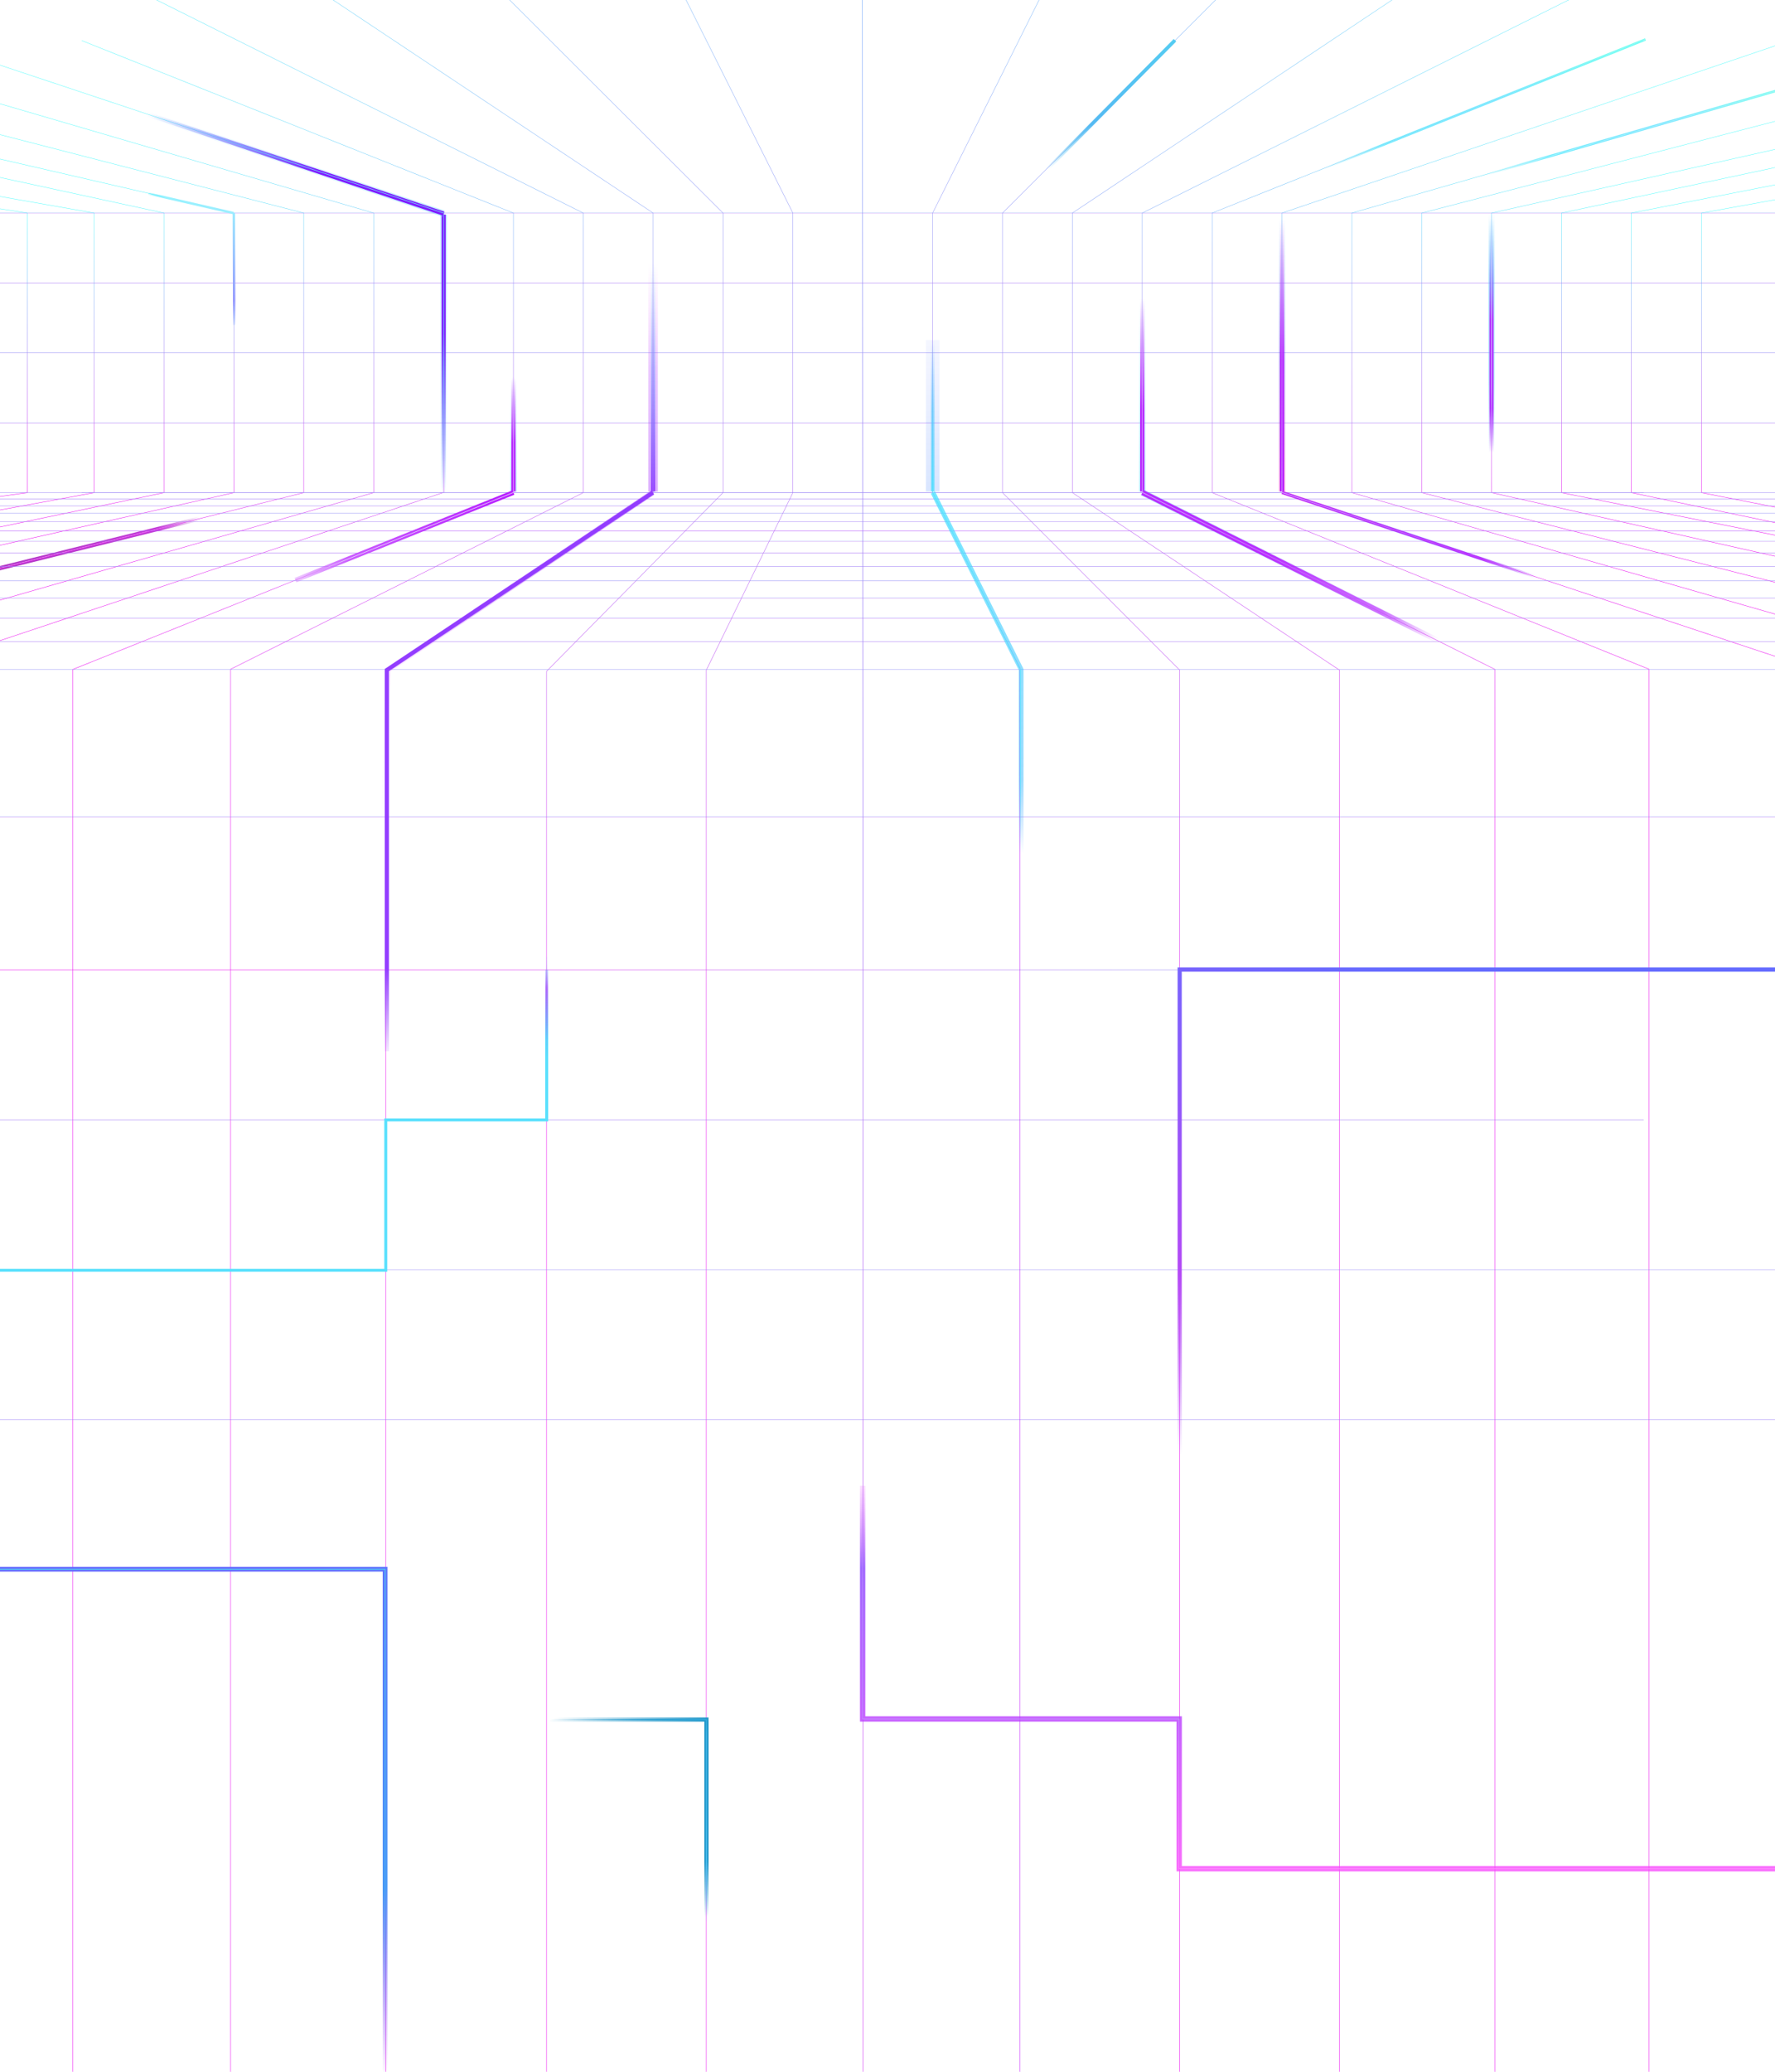 <svg xmlns="http://www.w3.org/2000/svg" xmlns:xlink="http://www.w3.org/1999/xlink" fill="none" viewBox="0 0 3000 3500" preserveAspectRatio="xMidYMin slice" xmlns:v="https://vecta.io/nano"><style><![CDATA[.B{color-interpolation-filters:sRGB}.C{flood-opacity:0}.D{stroke-width:7}.E{stroke-opacity:.38}.F{stroke-width:11}.G{stroke-width:4}.H{stroke-width:.7}.I{stroke-width:6}.J{stroke-width:8}.K{stroke-width:9}.L{stroke-linecap:round}.M{stroke-linejoin:round}.N{stroke-opacity:.9}]]></style><g filter="url(#BC)" class="D"><path d="M-65.17 976l403-100" stroke="url(#A)"/></g><path d="M-65.17 976l403-100" stroke="url(#B)"/><g class="H L M"><path d="M1457.35-724l.96 2061.36V9297" stroke="url(#C)"/><path d="M796.488-724L1340.09 359.896v472.397L1193.83 1132v8157" stroke="url(#D)"/><path d="M2117.93-724L1576.29 359.896v472.397L1724.83 1131" stroke="url(#E)"/><path d="M138.635-62.968l847.174 422.862v472.401L389.831 1130.54V9289" stroke="url(#F)"/><path d="M-51.17 871l210.323-38.707V359.895L-39.17 325" stroke="url(#G)"/><path d="M-31.17 843l77.323-10.707V359.895L-152.17 329" stroke="url(#H)"/><path d="M-32.17 897l309.414-64.705V359.898L-31.17 293" stroke="url(#I)"/><path d="M-30.17 928l425.505-95.706V359.896L-59.17 255" stroke="url(#J)"/><path d="M-51.17 973l564.605-140.707V359.896L-17.17 223" stroke="url(#K)"/><path d="M-18.17 1019l649.696-186.708V359.895L-35.17 165" stroke="url(#L)"/><path d="M-23.17 1090L750.06 831.827V359.429L-33.17 99" stroke="url(#M)"/><path d="M138.389 68.637l729.332 291.257v472.401L122.83 1131v8166" stroke="url(#N)"/><path d="M138.389-282.596l965.511 642.49v472.401L651.83 1132v8157" stroke="url(#O)"/><path d="M138.389-721.388L1222 359.896v472.398L923.83 1134v8147" stroke="url(#P)"/><path d="M3009.83 885l-252.61-52.707V359.895L3016.83 309" stroke="url(#Q)"/><path d="M3128.44 882l-252.61-49.707V359.895L3135.44 313" stroke="url(#R)"/><path d="M3049.83 914l-410.69-81.705V359.897L3018.83 279" stroke="url(#S)"/><path d="M3032.83 947l-511.78-114.706V359.897L3032.83 245" stroke="url(#T)"/><path d="M3028.83 991l-625.89-158.707V359.896L3030.83 197" stroke="url(#U)"/><path d="M3029.83 1046l-744.98-213.704V359.894L3030.83 145" stroke="url(#V)"/></g><g filter="url(#BD)" class="G"><path d="M2483.83 303l589-170" stroke="url(#W)"/></g><g filter="url(#BE)" class="G"><path d="M2212.24 295.014l568.91-228.391" stroke="url(#X)"/></g><path d="M2483.83 303l589-170" stroke="url(#Y)"/><path d="M2212.24 295.014l568.91-228.391" stroke="url(#Z)"/><g class="H L M"><path d="M3030.83 67l-864.06 292.894-.01 472.401L3006.83 1111" stroke="url(#a)"/><path d="M2777.99 68.435l-729.32 291.461-.01 472.398 738.55 298.286V9297" stroke="url(#b)"/><path d="M2778.2-63.56l-847.62 423.455-.01 472.397 596.26 298.648V9265" stroke="url(#c)"/><path d="M2778.2-283.479l-965.72 643.373v472.402L2263.83 1132v8149" stroke="url(#d)"/><path d="M2777.99-723.321L1694.38 359.896v472.397L1993.83 1132v8165" stroke="url(#e)"/><path d="M138.389 832.294H2777.99" stroke="url(#f)"/><path d="M-51.17 714.205h3138" stroke="url(#g)"/><path d="M-31.17 596.115h3102" stroke="url(#h)"/><path d="M-17.17 478.011h3098" stroke="url(#i)"/><path d="M-37.17 359.921h3088" stroke="url(#j)"/><path d="M3032.83 832.294h-3062" stroke="url(#k)"/><path d="M3013.83 842.908h-3031" stroke="url(#l)"/><path d="M3009.83 854.519h-3049" stroke="url(#m)"/><path d="M3009.83 867.283h-3077" stroke="url(#n)"/><path d="M3028.83 881.353h-3072" stroke="url(#o)"/><path d="M3029.83 896.972h-3073" stroke="#b559fd"/><path d="M3010.83 914.396h-3024" stroke="url(#p)"/><path d="M3016.83 933.972h-3044" stroke="url(#q)"/><path d="M3022.83 957h-3060" stroke="url(#r)"/><path d="M3040.83 981.314h-3082" stroke="url(#s)"/><path d="M3028.83 1010.34h-3042" stroke="url(#t)"/><path d="M3022.83 1044.1h-3034" stroke="url(#u)"/><path d="M3074.83 1083.82h-3124" stroke="url(#v)"/><path d="M3034.83 1131.28h-3122" stroke="url(#w)"/><path d="M3038.83 1380.04h-3074" stroke="url(#x)"/><path d="M3146.83 1638.19h-3256" stroke="url(#y)"/><path d="M2777.83 1891.69h-2803" stroke="url(#z)"/><path d="M3072.83 2145.19h-3100" stroke="url(#AA)"/><path d="M3098.83 2398.19h-3142" stroke="url(#AB)"/></g><g filter="url(#BF)"><path d="M1576.47 830.218v-255.87" stroke="url(#AC)" stroke-opacity=".2" stroke-width="23"/></g><g filter="url(#BG)" class="I"><path d="M1576.47 830.218v-255.87" stroke="url(#AD)"/></g><path d="M1576.47 832.218v-257.87" stroke="url(#AE)"/><path d="M1576.83 831.995l147 297.005v8168" stroke="url(#AF)" class="H"/><g filter="url(#BH)" class="J"><path d="M1576.83 831.996l149 299.004v323" stroke="url(#AG)"/></g><path d="M1576.83 831.997l148 300.003v294" stroke="url(#AH)"/><g filter="url(#BI)" class="E"><path d="M1103.83 830.218v-386" stroke="url(#AI)" stroke-width="16"/></g><g filter="url(#BJ)" class="D"><path d="M1103.83 830.218v-386" stroke="url(#AJ)"/></g><path d="M1103.83 832.218v-388" stroke="url(#AK)"/><g filter="url(#BK)" class="E K"><path d="M1103.47 832l-447.64 300-86 3162" stroke="url(#AL)"/></g><g filter="url(#BL)" class="D"><path d="M1103.47 831.999L653.83 1132v644" stroke="url(#AM)"/></g><g filter="url(#BM)" class="E F"><path d="M1930.66 830.218V503.955" stroke="url(#AN)"/></g><g filter="url(#BN)" class="D"><path d="M1930.66 830.218V503.955" stroke="url(#AO)"/></g><path d="M1930.66 832.218V503.955" stroke="url(#AP)"/><g filter="url(#BO)" class="E F"><path d="M2520.83 765V360" stroke="url(#AQ)"/></g><g filter="url(#BP)" class="D"><path d="M2520.83 765V369" stroke="url(#AR)"/></g><path d="M2520.83 764V363" stroke="url(#AS)"/><g filter="url(#BQ)" class="E F"><path d="M1930.83 832l499 250" stroke="url(#AT)"/></g><g filter="url(#BR)" class="K N"><path d="M1930.83 832l499 250" stroke="url(#AU)"/></g><path d="M1930.83 832l499 250" stroke="url(#AV)"/><g filter="url(#BS)" class="E F"><path d="M2166.83 830.218v-461.46" stroke="url(#AW)"/></g><g filter="url(#BT)" class="D"><path d="M2166.83 830.218v-461.46" stroke="url(#AX)"/></g><path d="M2166.83 832.219V368.758" stroke="url(#AY)"/><g filter="url(#BU)" class="E I"><path d="M2166.83 832l430 143" stroke="url(#AZ)"/></g><g filter="url(#BV)" class="N"><path d="M2166.83 832l430 143" stroke="url(#Aa)" stroke-width="5"/></g><path d="M2166.83 832l430 143" stroke="url(#Ab)"/><g filter="url(#BW)" class="E F"><path d="M867.83 830.218v-193" stroke="url(#Ac)"/></g><g filter="url(#BX)" class="D"><path d="M867.83 830.218v-193" stroke="url(#Ad)"/></g><path d="M867.83 832.218v-195" stroke="url(#Ae)"/><g filter="url(#BY)" class="J"><path d="M867.83 832L499.473 980.041" stroke="url(#Af)"/></g><path d="M867.83 832L499.473 980.04" stroke="url(#Ag)"/><g filter="url(#BZ)" class="E F"><path d="M749.83 362.575V835" stroke="url(#Ah)"/></g><g filter="url(#Ba)" class="D"><path d="M749.83 362.575V835" stroke="url(#Ai)"/></g><path d="M749.83 360.782V835" stroke="url(#Aj)"/><g filter="url(#Bb)" class="E F"><path d="M749.83 361l-501-168" stroke="url(#Ak)"/></g><g filter="url(#Bc)" class="D"><path d="M749.83 361l-501-168" stroke="url(#Al)"/></g><path d="M749.829 360l-501-167" stroke="url(#Am)"/><g filter="url(#Bd)" class="G"><path d="M250.83 327l144 33" stroke="url(#An)"/></g><path d="M250.83 327l144 33" stroke="url(#An)"/><g filter="url(#Be)" class="G"><path d="M395.83 549l-.633-189.049" stroke="url(#Ao)"/></g><path d="M395.83 549l-.633-189.049" stroke="url(#Ap)"/><path d="M1769.83 286l216-218" stroke="url(#Aq)"/><g filter="url(#Bf)" class="I"><path d="M1769.83 286l216-218" stroke="url(#Aq)"/></g><g filter="url(#Bg)" class="D"><path d="M3124.83 1638h-1131v889" stroke="url(#Ar)"/></g><g filter="url(#Bh)" class="J"><path d="M-79.17 2651h730v928.25" stroke="url(#As)"/></g><path d="M-79.17 2651h730v928.25" stroke="url(#At)"/><g filter="url(#Bi)"><path d="M-43 2146h695v-254h272v-254" stroke="url(#Au)" stroke-width="5"/></g><path opacity=".8" d="M-105 2146h757v-254h272v-275" stroke="url(#Av)" stroke-width="1.5"/><g opacity=".8" filter="url(#Bj)" class="K"><path d="M1458 2510v394h535v253h1047" stroke="url(#Aw)"/></g><path d="M1458 2522v382h535v253h1053" stroke="url(#Ax)"/><g filter="url(#Bk)" class="D"><path d="M930 2905h264v341" stroke="url(#Ay)"/></g><path d="M930 2905h264v341" stroke="url(#Az)"/><g filter="url(#Bl)"><path d="M930 2905h264v341" stroke="url(#BA)" stroke-width="2"/></g><path d="M930 2905h264v341" stroke="url(#BB)"/><defs><linearGradient id="A" x1="-14.17" y1="962" x2="337.83" y2="876" xlink:href="#Bm"><stop stop-color="#b135c5"/><stop offset=".805" stop-color="#c13ad7"/><stop offset="1" stop-color="#b33fc6" stop-opacity="0"/></linearGradient><linearGradient id="B" x1="-17.17" y1="967" x2="337.83" y2="876" xlink:href="#Bm"><stop stop-color="#f9d4ff"/><stop offset=".805" stop-color="#f9d4ff"/><stop offset="1" stop-color="#f9d4ff" stop-opacity="0"/></linearGradient><linearGradient id="C" x1="1457.83" y1="-970" x2="1457.83" y2="4296" xlink:href="#Bm"><stop stop-color="#59fdfd"/><stop offset=".333" stop-color="#6d54f6"/><stop offset="1" stop-color="#eb0aef"/></linearGradient><linearGradient id="D" x1="1068.29" y1="-724" x2="1068.29" y2="1915.6" xlink:href="#Bm"><stop stop-color="#59fdfd"/><stop offset="1" stop-color="#eb0aef"/></linearGradient><linearGradient id="E" x1="1847.11" y1="-724" x2="1847.11" y2="1915.6" xlink:href="#Bm"><stop stop-color="#59fdfd"/><stop offset="1" stop-color="#eb0aef"/></linearGradient><linearGradient id="F" x1="562.099" y1="-62.968" x2="562.099" y2="1256.38" xlink:href="#Bm"><stop stop-color="#59fdfd"/><stop offset="1" stop-color="#eb0aef"/></linearGradient><linearGradient id="G" x1="148.771" y1="356.131" x2="148.771" y2="836.07" xlink:href="#Bm"><stop stop-color="#59fdfd"/><stop offset="1" stop-color="#eb0aef"/></linearGradient><linearGradient id="H" x1="35.771" y1="356.131" x2="35.771" y2="836.07" xlink:href="#Bm"><stop stop-color="#59fdfd"/><stop offset="1" stop-color="#eb0aef"/></linearGradient><linearGradient id="I" x1="207.816" y1="332.164" x2="207.816" y2="860.102" xlink:href="#Bm"><stop stop-color="#59fdfd"/><stop offset="1" stop-color="#eb0aef"/></linearGradient><linearGradient id="J" x1="266.862" y1="302.876" x2="266.862" y2="889.457" xlink:href="#Bm"><stop stop-color="#59fdfd"/><stop offset="1" stop-color="#eb0aef"/></linearGradient><linearGradient id="K" x1="325.912" y1="266.272" x2="325.912" y2="926.162" xlink:href="#Bm"><stop stop-color="#59fdfd"/><stop offset="1" stop-color="#eb0aef"/></linearGradient><linearGradient id="L" x1="384.957" y1="219.208" x2="384.957" y2="973.339" xlink:href="#Bm"><stop stop-color="#59fdfd"/><stop offset="1" stop-color="#eb0aef"/></linearGradient><linearGradient id="M" x1="444.444" y1="156" x2="444.444" y2="1035.77" xlink:href="#Bm"><stop stop-color="#59fdfd"/><stop offset="1" stop-color="#eb0aef"/></linearGradient><linearGradient id="N" x1="503.055" y1="68.637" x2="503.055" y2="1124.3" xlink:href="#Bm"><stop stop-color="#59fdfd"/><stop offset="1" stop-color="#eb0aef"/></linearGradient><linearGradient id="O" x1="621.144" y1="-282.596" x2="621.144" y2="1476.43" xlink:href="#Bm"><stop stop-color="#59fdfd"/><stop offset="1" stop-color="#eb0aef"/></linearGradient><linearGradient id="P" x1="680.195" y1="-721.388" x2="680.195" y2="1915.6" xlink:href="#Bm"><stop stop-color="#59fdfd"/><stop offset="1" stop-color="#eb0aef"/></linearGradient><linearGradient id="Q" x1="2767.61" y1="356.131" x2="2767.61" y2="836.07" xlink:href="#Bm"><stop stop-color="#59fdfd"/><stop offset="1" stop-color="#eb0aef"/></linearGradient><linearGradient id="R" x1="2886.21" y1="356.131" x2="2886.21" y2="836.07" xlink:href="#Bm"><stop stop-color="#59fdfd"/><stop offset="1" stop-color="#eb0aef"/></linearGradient><linearGradient id="S" x1="2708.56" y1="332.152" x2="2708.56" y2="860.102" xlink:href="#Bm"><stop stop-color="#59fdfd"/><stop offset="1" stop-color="#eb0aef"/></linearGradient><linearGradient id="T" x1="2649.52" y1="302.86" x2="2649.52" y2="889.482" xlink:href="#Bm"><stop stop-color="#59fdfd"/><stop offset="1" stop-color="#eb0aef"/></linearGradient><linearGradient id="U" x1="2590.47" y1="266.231" x2="2590.47" y2="926.199" xlink:href="#Bm"><stop stop-color="#59fdfd"/><stop offset="1" stop-color="#eb0aef"/></linearGradient><linearGradient id="V" x1="2531.42" y1="219.146" x2="2531.42" y2="973.404" xlink:href="#Bm"><stop stop-color="#59fdfd"/><stop offset="1" stop-color="#eb0aef"/></linearGradient><linearGradient id="W" x1="3010.83" y1="152" x2="2530.32" y2="343.817" xlink:href="#Bm"><stop stop-color="#71ffee"/><stop offset=".395" stop-color="#71e5ff"/><stop offset=".79" stop-color="#69ebfe"/><stop offset="1" stop-color="#a6f2fd" stop-opacity="0"/></linearGradient><linearGradient id="X" x1="2721.38" y1="91.763" x2="2262.6" y2="330.947" xlink:href="#Bm"><stop stop-color="#71ffee"/><stop offset=".395" stop-color="#71e5ff"/><stop offset=".79" stop-color="#69ebfe"/><stop offset="1" stop-color="#a6f2fd" stop-opacity="0"/></linearGradient><linearGradient id="Y" x1="3008.83" y1="148" x2="2513.69" y2="353.303" xlink:href="#Bm"><stop stop-color="#c2f4ff"/><stop offset=".79" stop-color="#b8f6ff"/><stop offset="1" stop-color="#a6f2fd" stop-opacity="0"/></linearGradient><linearGradient id="Z" x1="2718.98" y1="87.985" x2="2247.01" y2="342.059" xlink:href="#Bm"><stop stop-color="#c2f4ff"/><stop offset=".79" stop-color="#b8f6ff"/><stop offset="1" stop-color="#a6f2fd" stop-opacity="0"/></linearGradient><linearGradient id="a" x1="2472.38" y1="156.362" x2="2472.38" y2="1036.36" xlink:href="#Bm"><stop stop-color="#59fdfd"/><stop offset="1" stop-color="#eb0aef"/></linearGradient><linearGradient id="b" x1="2413.43" y1="68.435" x2="2413.43" y2="1124.58" xlink:href="#Bm"><stop stop-color="#59fdfd"/><stop offset="1" stop-color="#eb0aef"/></linearGradient><linearGradient id="c" x1="2354.38" y1="-63.56" x2="2354.38" y2="1256.73" xlink:href="#Bm"><stop stop-color="#59fdfd"/><stop offset="1" stop-color="#eb0aef"/></linearGradient><linearGradient id="d" x1="2295.34" y1="-283.479" x2="2295.34" y2="1477.17" xlink:href="#Bm"><stop stop-color="#59fdfd"/><stop offset="1" stop-color="#eb0aef"/></linearGradient><linearGradient id="e" x1="2236.19" y1="-723.321" x2="2236.19" y2="1915.6" xlink:href="#Bm"><stop stop-color="#59fdfd"/><stop offset="1" stop-color="#eb0aef"/></linearGradient><linearGradient id="f" x1="1458.19" y1="830.25" x2="1458.19" y2="834.337" xlink:href="#Bm"><stop stop-color="#59fdfd"/><stop offset="1" stop-color="#eb0aef"/></linearGradient><linearGradient id="g" x1="1458.19" y1="712.161" x2="1458.19" y2="716.248" xlink:href="#Bm"><stop stop-color="#59fdfd"/><stop offset="1" stop-color="#eb0aef"/></linearGradient><linearGradient id="h" x1="1458.19" y1="594.071" x2="1458.19" y2="598.158" xlink:href="#Bm"><stop stop-color="#59fdfd"/><stop offset="1" stop-color="#eb0aef"/></linearGradient><linearGradient id="i" x1="1458.19" y1="475.967" x2="1458.19" y2="480.055" xlink:href="#Bm"><stop stop-color="#59fdfd"/><stop offset="1" stop-color="#eb0aef"/></linearGradient><linearGradient id="j" x1="1458.19" y1="357.878" x2="1458.19" y2="361.965" xlink:href="#Bm"><stop stop-color="#59fdfd"/><stop offset="1" stop-color="#eb0aef"/></linearGradient><linearGradient id="k" x1="1457.91" y1="830.25" x2="1457.91" y2="834.337" xlink:href="#Bm"><stop stop-color="#59fdfd"/><stop offset="1" stop-color="#eb0aef"/></linearGradient><linearGradient id="l" x1="1458.19" y1="840.864" x2="1458.19" y2="844.952" xlink:href="#Bm"><stop stop-color="#59fdfd"/><stop offset="1" stop-color="#eb0aef"/></linearGradient><linearGradient id="m" x1="1458.19" y1="852.475" x2="1458.19" y2="856.562" xlink:href="#Bm"><stop stop-color="#59fdfd"/><stop offset="1" stop-color="#eb0aef"/></linearGradient><linearGradient id="n" x1="1458.19" y1="865.239" x2="1458.19" y2="869.327" xlink:href="#Bm"><stop stop-color="#59fdfd"/><stop offset="1" stop-color="#eb0aef"/></linearGradient><linearGradient id="o" x1="1458.19" y1="879.31" x2="1458.19" y2="883.397" xlink:href="#Bm"><stop stop-color="#59fdfd"/><stop offset="1" stop-color="#eb0aef"/></linearGradient><linearGradient id="p" x1="1458.19" y1="912.352" x2="1458.19" y2="916.44" xlink:href="#Bm"><stop stop-color="#59fdfd"/><stop offset="1" stop-color="#eb0aef"/></linearGradient><linearGradient id="q" x1="1458.19" y1="931.929" x2="1458.19" y2="936.016" xlink:href="#Bm"><stop stop-color="#59fdfd"/><stop offset="1" stop-color="#eb0aef"/></linearGradient><linearGradient id="r" x1="1458.19" y1="954.956" x2="1458.19" y2="959.044" xlink:href="#Bm"><stop stop-color="#59fdfd"/><stop offset="1" stop-color="#eb0aef"/></linearGradient><linearGradient id="s" x1="1458.19" y1="979.271" x2="1458.19" y2="983.358" xlink:href="#Bm"><stop stop-color="#59fdfd"/><stop offset="1" stop-color="#eb0aef"/></linearGradient><linearGradient id="t" x1="1458.19" y1="1008.29" x2="1458.19" y2="1012.38" xlink:href="#Bm"><stop stop-color="#59fdfd"/><stop offset="1" stop-color="#eb0aef"/></linearGradient><linearGradient id="u" x1="1458.19" y1="1042.05" x2="1458.19" y2="1046.14" xlink:href="#Bm"><stop stop-color="#59fdfd"/><stop offset="1" stop-color="#eb0aef"/></linearGradient><linearGradient id="v" x1="1458.19" y1="1081.78" x2="1458.19" y2="1085.87" xlink:href="#Bm"><stop stop-color="#59fdfd"/><stop offset="1" stop-color="#eb0aef"/></linearGradient><linearGradient id="w" x1="1458.19" y1="1129.24" x2="1458.19" y2="1133.33" xlink:href="#Bm"><stop stop-color="#59fdfd"/><stop offset="1" stop-color="#eb0aef"/></linearGradient><linearGradient id="x" x1="1458.19" y1="1378" x2="1458.19" y2="1382.09" xlink:href="#Bm"><stop stop-color="#59fdfd"/><stop offset="1" stop-color="#eb0aef"/></linearGradient><linearGradient id="y" x1="3239.83" y1="1640.01" x2="517.831" y2="1640.01" xlink:href="#Bm"><stop stop-color="#59fdfd"/><stop offset="1" stop-color="#eb0aef"/></linearGradient><linearGradient id="z" x1="1458.33" y1="1889.19" x2="1458.33" y2="1894.19" xlink:href="#Bm"><stop stop-color="#59fdfd"/><stop offset="1" stop-color="#eb0aef"/></linearGradient><linearGradient id="AA" x1="1458.33" y1="2143.19" x2="1458.33" y2="2147.19" xlink:href="#Bm"><stop stop-color="#59fdfd"/><stop offset="1" stop-color="#eb0aef"/></linearGradient><linearGradient id="AB" x1="1458.33" y1="2396.19" x2="1458.33" y2="2400.19" xlink:href="#Bm"><stop stop-color="#59fdfd"/><stop offset="1" stop-color="#eb0aef"/></linearGradient><linearGradient id="AC" x1="1576.97" y1="574.348" x2="1576.97" y2="830.218" xlink:href="#Bm"><stop stop-color="#5974ff" stop-opacity=".32"/><stop offset="1" stop-color="#216cff" stop-opacity=".87"/></linearGradient><linearGradient id="AD" x1="1576.97" y1="574.348" x2="1576.97" y2="830.218" xlink:href="#Bm"><stop stop-color="#469afd" stop-opacity="0"/><stop offset=".465" stop-color="#42bdfe" stop-opacity=".49"/><stop offset="1" stop-color="#3ddcff" stop-opacity=".67"/></linearGradient><linearGradient id="AE" x1="5720910" y1="574.098" x2="5720910" y2="829.968" xlink:href="#Bm"><stop stop-color="#27f1fe" stop-opacity="0"/><stop offset="1" stop-color="#4ae9ff"/></linearGradient><linearGradient id="AF" x1="1753.38" y1="1189.23" x2="1576.38" y2="832.226" xlink:href="#Bm"><stop stop-color="#c521ff"/><stop offset="1" stop-color="#59d7ff"/></linearGradient><linearGradient id="AG" x1="1726.83" y1="1442" x2="1576.38" y2="832.219" xlink:href="#Bm"><stop stop-color="#469afd" stop-opacity="0"/><stop offset=".19" stop-color="#42bdfe" stop-opacity=".54"/><stop offset="1" stop-color="#3ddcff" stop-opacity=".7"/></linearGradient><linearGradient id="AH" x1="1726.83" y1="1426" x2="1565.83" y2="831.998" xlink:href="#Bm"><stop stop-color="#5cf4fe" stop-opacity="0"/><stop offset=".16" stop-color="#5cf4fe"/></linearGradient><linearGradient id="AI" x1="1104.33" y1="444.218" x2="1104.33" y2="830.218" xlink:href="#Bm"><stop stop-color="#ee52fc" stop-opacity="0"/><stop offset=".475" stop-color="#ad27ff" stop-opacity=".68"/><stop offset="1" stop-color="#a129ff"/></linearGradient><linearGradient id="AJ" x1="1104.33" y1="444.218" x2="1104.33" y2="830.218" xlink:href="#Bm"><stop stop-color="#46dcfd" stop-opacity="0"/><stop offset="1" stop-color="#933dff"/></linearGradient><linearGradient id="AK" x1="5720440" y1="443.968" x2="5720440" y2="829.968" xlink:href="#Bm"><stop stop-color="#d49dfe" stop-opacity="0"/><stop offset="1" stop-color="#a770ff"/></linearGradient><linearGradient id="AL" x1="529.552" y1="1214.58" x2="1103.19" y2="831.584" xlink:href="#Bm"><stop stop-color="#ee52fc" stop-opacity="0"/><stop offset=".475" stop-color="#ad27ff" stop-opacity=".68"/><stop offset="1" stop-color="#a129ff"/></linearGradient><linearGradient id="AM" x1="667.83" y1="1800" x2="1121.83" y2="819.999" xlink:href="#Bm"><stop stop-color="#933dff" stop-opacity="0"/><stop offset=".132" stop-color="#933dff"/></linearGradient><linearGradient id="AN" x1="1931.16" y1="503.955" x2="1931.16" y2="830.218" xlink:href="#Bm"><stop stop-color="#58ccfe" stop-opacity="0"/><stop offset="1" stop-color="#58ccfe"/></linearGradient><linearGradient id="AO" x1="1931.16" y1="503.955" x2="1931.16" y2="830.218" xlink:href="#Bm"><stop stop-color="#b61bff" stop-opacity="0"/><stop offset=".571" stop-color="#b61bff"/></linearGradient><linearGradient id="AP" x1="5721260" y1="503.65" x2="5721260" y2="829.913" xlink:href="#Bm"><stop stop-color="#d5bbff" stop-opacity="0"/><stop offset=".444" stop-color="#e0cdff"/></linearGradient><linearGradient id="AQ" x1="2521.33" y1="360" x2="2521.33" y2="765" xlink:href="#Bm"><stop stop-color="#58ccfe" stop-opacity="0"/><stop offset=".28" stop-color="#58ccfe"/><stop offset=".686" stop-color="#58ccfe"/><stop offset="1" stop-color="#58ccfe" stop-opacity="0"/></linearGradient><linearGradient id="AR" x1="2521.33" y1="369" x2="2521.33" y2="765" xlink:href="#Bm"><stop stop-color="#1badff" stop-opacity="0"/><stop offset=".431" stop-color="#b234ff"/><stop offset=".811" stop-color="#b234ff"/><stop offset="1" stop-color="#b234ff" stop-opacity="0"/></linearGradient><linearGradient id="AS" x1="5721850" y1="332.695" x2="5721850" y2="761.069" xlink:href="#Bm"><stop stop-color="#d5bbff" stop-opacity="0"/><stop offset=".264" stop-color="#e0cdff"/><stop offset=".749" stop-color="#e0cdff"/><stop offset="1" stop-color="#d5bbff" stop-opacity="0"/></linearGradient><linearGradient id="AT" x1="2407.83" y1="1070" x2="1930.61" y2="832.447" xlink:href="#Bm"><stop stop-color="#58ccfe" stop-opacity="0"/><stop offset="1" stop-color="#58ccfe"/></linearGradient><linearGradient id="AU" x1="2429.61" y1="1082.45" x2="1930.61" y2="832.447" xlink:href="#Bm"><stop stop-color="#b61bff" stop-opacity="0"/><stop offset=".191" stop-color="#b61bff" stop-opacity=".69"/><stop offset=".571" stop-color="#b61bff"/></linearGradient><linearGradient id="AV" x1="2429.61" y1="1082.45" x2="1930.61" y2="832.447" xlink:href="#Bm"><stop stop-color="#dcc8fe" stop-opacity="0"/><stop offset="1" stop-color="#dcc8fe"/></linearGradient><linearGradient id="AW" x1="2167.33" y1="368.758" x2="2167.33" y2="830.219" xlink:href="#Bm"><stop stop-color="#16a6f7" stop-opacity="0"/><stop offset=".517" stop-color="#5b4ef1" stop-opacity=".82"/><stop offset="1" stop-color="#ff42bf"/></linearGradient><linearGradient id="AX" x1="2167.33" y1="368.758" x2="2167.33" y2="830.219" xlink:href="#Bm"><stop stop-color="#b61bff" stop-opacity="0"/><stop offset=".522" stop-color="#b516ff" stop-opacity=".9"/><stop offset="1" stop-color="#b312ff"/></linearGradient><linearGradient id="AY" x1="5721500" y1="368.508" x2="5721500" y2="829.969" xlink:href="#Bm"><stop stop-color="#d5bbff" stop-opacity="0"/><stop offset="1" stop-color="#e0cdff"/></linearGradient><linearGradient id="AZ" x1="2596.67" y1="975.475" x2="2166.67" y2="832.475" xlink:href="#Bm"><stop stop-color="#16a6f7" stop-opacity="0"/><stop offset=".473" stop-color="#44cdf9"/><stop offset="1" stop-color="#ff42bf"/></linearGradient><linearGradient id="Aa" x1="2596.67" y1="975.475" x2="2166.67" y2="832.475" xlink:href="#Bm"><stop stop-color="#b61bff" stop-opacity="0"/><stop offset=".218" stop-color="#b61bff"/></linearGradient><linearGradient id="Ab" x1="2596.67" y1="975.475" x2="2166.67" y2="832.475" xlink:href="#Bm"><stop stop-color="#d5bbff" stop-opacity="0"/><stop offset="1" stop-color="#e0cdff"/></linearGradient><linearGradient id="Ac" x1="868.33" y1="637.218" x2="868.33" y2="830.218" xlink:href="#Bm"><stop stop-color="#58ccfe" stop-opacity="0"/><stop offset="1" stop-color="#58ccfe"/></linearGradient><linearGradient id="Ad" x1="868.33" y1="637.218" x2="868.33" y2="830.218" xlink:href="#Bm"><stop stop-color="#b61bff" stop-opacity="0"/><stop offset=".571" stop-color="#b61bff"/></linearGradient><linearGradient id="Ae" x1="5720200" y1="636.968" x2="5720200" y2="829.968" xlink:href="#Bm"><stop stop-color="#d5bbff" stop-opacity="0"/><stop offset=".444" stop-color="#e0cdff"/></linearGradient><linearGradient id="Af" x1="499.286" y1="979.577" x2="867.644" y2="831.536" xlink:href="#Bm"><stop offset=".023" stop-color="#cd64ff" stop-opacity=".38"/><stop offset=".244" stop-color="#ca5aff"/><stop offset="1" stop-color="#b61bff"/></linearGradient><linearGradient id="Ag" x1="499.286" y1="979.576" x2="867.644" y2="831.536" xlink:href="#Bm"><stop stop-color="#eaddff" stop-opacity="0"/><stop offset=".232" stop-color="#ebdeff"/><stop offset="1" stop-color="#ece1fe"/></linearGradient><linearGradient id="Ah" x1="750.33" y1="835" x2="750.33" y2="362.575" xlink:href="#Bm"><stop stop-color="#58ccfe" stop-opacity="0"/><stop offset="1" stop-color="#58ccfe"/></linearGradient><linearGradient id="Ai" x1="750.33" y1="835" x2="750.33" y2="362.575" xlink:href="#Bm"><stop stop-color="#1b5bff" stop-opacity="0"/><stop offset=".571" stop-color="#801bff"/></linearGradient><linearGradient id="Aj" x1="5720080" y1="835.28" x2="5720080" y2="362.855" xlink:href="#Bm"><stop stop-color="#82a4fc" stop-opacity="0"/><stop offset=".444" stop-color="#6de8f9"/></linearGradient><linearGradient id="Ak" x1="248.671" y1="193.474" x2="749.671" y2="361.474" xlink:href="#Bm"><stop stop-color="#58ccfe" stop-opacity="0"/><stop offset="1" stop-color="#58ccfe"/></linearGradient><linearGradient id="Al" x1="248.671" y1="193.474" x2="749.671" y2="361.474" xlink:href="#Bm"><stop stop-color="#1b5bff" stop-opacity="0"/><stop offset=".571" stop-color="#801bff"/></linearGradient><linearGradient id="Am" x1="248.67" y1="193.474" x2="749.67" y2="361.474" xlink:href="#Bm"><stop stop-color="#82a4fc" stop-opacity="0"/><stop offset=".444" stop-color="#6de8f9"/></linearGradient><linearGradient id="An" x1="399.83" y1="360" x2="246.83" y2="323" xlink:href="#Bm"><stop stop-color="#9bedff"/><stop offset=".79" stop-color="#97f2ff"/><stop offset="1" stop-color="#21e3fd" stop-opacity="0"/></linearGradient><linearGradient id="Ao" x1="393.751" y1="353.717" x2="395.896" y2="555.806" xlink:href="#Bm"><stop stop-color="#9bedff"/><stop offset=".764" stop-color="#938afe"/><stop offset="1" stop-color="#8986ff" stop-opacity="0"/></linearGradient><linearGradient id="Ap" x1="393.751" y1="353.717" x2="391.775" y2="555.139" xlink:href="#Bm"><stop stop-color="#9bedff"/><stop offset=".79" stop-color="#97baff"/><stop offset="1" stop-color="#21e3fd" stop-opacity="0"/></linearGradient><linearGradient id="Aq" x1="1862.23" y1="90.209" x2="1893.43" y2="263.791" xlink:href="#Bm"><stop stop-color="#55ccf2"/><stop offset=".651" stop-color="#55baf2"/><stop offset="1" stop-color="#55c3f2" stop-opacity="0"/></linearGradient><linearGradient id="Ar" x1="2201.83" y1="1568.11" x2="1829.73" y2="2382.09" xlink:href="#Bm"><stop stop-color="#646bff"/><stop offset=".692" stop-color="#b449f6"/><stop offset="1" stop-color="#a526f3" stop-opacity="0"/></linearGradient><linearGradient id="As" x1="581.137" y1="2578.02" x2="1064.33" y2="2917.21" xlink:href="#Bm"><stop stop-color="#646bff"/><stop offset=".692" stop-color="#4998f6"/><stop offset="1" stop-color="#a526f3" stop-opacity="0"/></linearGradient><linearGradient id="At" x1="581.137" y1="2578.02" x2="1064.33" y2="2917.21" xlink:href="#Bm"><stop stop-color="#4cffea"/><stop offset=".692" stop-color="#49adf6"/><stop offset="1" stop-color="#2678f3" stop-opacity="0"/></linearGradient><linearGradient id="Au" x1="924" y1="1892" x2="924" y2="1602" xlink:href="#Bm"><stop offset=".462" stop-color="#59e0fd"/><stop offset=".772" stop-color="#974bfd" stop-opacity=".63"/><stop offset="1" stop-color="#59fdfd" stop-opacity="0"/></linearGradient><linearGradient id="Av" x1="924" y1="1892" x2="924" y2="1602" xlink:href="#Bm"><stop offset=".359" stop-color="#59e0fd"/><stop offset=".759" stop-color="#974bfd" stop-opacity=".63"/><stop offset="1" stop-color="#59fdfd" stop-opacity="0"/></linearGradient><linearGradient id="Aw" x1="1938" y1="2474" x2="1938" y2="3157" xlink:href="#Bm"><stop stop-color="#f84afc" stop-opacity="0"/><stop offset=".256" stop-color="#8b44ff"/><stop offset=".646" stop-color="#bc3cff"/><stop offset="1" stop-color="#f84afc"/></linearGradient><linearGradient id="Ax" x1="1938" y1="2494" x2="1938" y2="3157" xlink:href="#Bm"><stop stop-color="#bc9dff" stop-opacity="0"/><stop offset=".278" stop-color="#bc9dff"/><stop offset=".573" stop-color="#bc9dff"/><stop offset="1" stop-color="#fd94ff"/></linearGradient><linearGradient id="Ay" x1="930" y1="2905" x2="1051.74" y2="3284.28" xlink:href="#Bm"><stop stop-color="#1a94c8" stop-opacity="0"/><stop offset=".214" stop-color="#1a94c8"/><stop offset=".776" stop-color="#1a94c8"/><stop offset="1" stop-color="#1a94c8" stop-opacity="0"/></linearGradient><linearGradient id="Az" x1="1021" y1="2905" x2="1104.01" y2="3278.79" xlink:href="#Bm"><stop stop-color="#5dcfff" stop-opacity="0"/><stop offset=".169" stop-color="#5dcfff"/><stop offset=".737" stop-color="#5dcfff"/><stop offset=".939" stop-color="#5dcfff" stop-opacity="0"/></linearGradient><linearGradient id="BA" x1="930" y1="2905" x2="1070.23" y2="3251.01" xlink:href="#Bm"><stop stop-color="#1a94c8" stop-opacity="0"/><stop offset=".193" stop-color="#1a94c8"/><stop offset=".651" stop-color="#1a94c8"/><stop offset=".86" stop-color="#1a94c8" stop-opacity="0"/></linearGradient><linearGradient id="BB" x1="1021" y1="2905" x2="1104.01" y2="3278.79" xlink:href="#Bm"><stop stop-color="#5dcfff" stop-opacity="0"/><stop offset=".169" stop-color="#5dcfff"/><stop offset=".641" stop-color="#5dcfff"/><stop offset="1" stop-color="#5dcfff" stop-opacity="0"/></linearGradient><filter id="BC" x="-71.014" y="867.603" width="414.688" height="116.794" filterUnits="userSpaceOnUse" class="B"><feFlood class="C"/><feBlend in="SourceGraphic"/><feGaussianBlur stdDeviation="2.5"/></filter><filter id="BD" x="2477.28" y="125.078" width="602.109" height="185.843" filterUnits="userSpaceOnUse" class="B"><feFlood class="C"/><feBlend in="SourceGraphic"/><feGaussianBlur stdDeviation="3"/></filter><filter id="BE" x="2205.5" y="58.767" width="582.4" height="244.104" filterUnits="userSpaceOnUse" class="B"><feFlood class="C"/><feBlend in="SourceGraphic"/><feGaussianBlur stdDeviation="3"/></filter><filter id="BF" x="1553.97" y="563.348" width="45" height="277.871" filterUnits="userSpaceOnUse" class="B"><feFlood class="C"/><feBlend in="SourceGraphic"/><feGaussianBlur stdDeviation="5.5"/></filter><filter id="BG" x="1562.47" y="563.348" width="28" height="277.871" filterUnits="userSpaceOnUse" class="B"><feFlood class="C"/><feBlend in="SourceGraphic"/><feGaussianBlur stdDeviation="5.5"/></filter><filter id="BH" x="1565.25" y="822.212" width="172.58" height="639.785" filterUnits="userSpaceOnUse" class="B"><feFlood class="C"/><feBlend in="SourceGraphic"/><feGaussianBlur stdDeviation="4"/></filter><filter id="BI" x="1084.83" y="433.218" width="38" height="408" filterUnits="userSpaceOnUse" class="B"><feFlood class="C"/><feBlend in="SourceGraphic"/><feGaussianBlur stdDeviation="5.5"/></filter><filter id="BJ" x="1092.33" y="436.218" width="23" height="402" filterUnits="userSpaceOnUse" class="B"><feFlood class="C"/><feBlend in="SourceGraphic"/><feGaussianBlur stdDeviation="4"/></filter><filter id="BK" x="554.332" y="817.262" width="562.641" height="3487.86" filterUnits="userSpaceOnUse" class="B"><feFlood class="C"/><feBlend in="SourceGraphic"/><feGaussianBlur stdDeviation="5.5"/></filter><filter id="BL" x="643.33" y="822.087" width="469.082" height="960.912" filterUnits="userSpaceOnUse" class="B"><feFlood class="C"/><feBlend in="SourceGraphic"/><feGaussianBlur stdDeviation="3.5"/></filter><filter id="BM" x="1917.16" y="495.955" width="27" height="342.263" filterUnits="userSpaceOnUse" class="B"><feFlood class="C"/><feBlend in="SourceGraphic"/><feGaussianBlur stdDeviation="4"/></filter><filter id="BN" x="1919.16" y="495.955" width="23" height="342.263" filterUnits="userSpaceOnUse" class="B"><feFlood class="C"/><feBlend in="SourceGraphic"/><feGaussianBlur stdDeviation="4"/></filter><filter id="BO" x="2507.33" y="352" width="27" height="421" filterUnits="userSpaceOnUse" class="B"><feFlood class="C"/><feBlend in="SourceGraphic"/><feGaussianBlur stdDeviation="4"/></filter><filter id="BP" x="2509.33" y="361" width="23" height="412" filterUnits="userSpaceOnUse" class="B"><feFlood class="C"/><feBlend in="SourceGraphic"/><feGaussianBlur stdDeviation="4"/></filter><filter id="BQ" x="1919.37" y="818.083" width="521.926" height="277.835" filterUnits="userSpaceOnUse" class="B"><feFlood class="C"/><feBlend in="SourceGraphic"/><feGaussianBlur stdDeviation="4.5"/></filter><filter id="BR" x="1920.81" y="819.977" width="519.031" height="274.047" filterUnits="userSpaceOnUse" class="B"><feFlood class="C"/><feBlend in="SourceGraphic"/><feGaussianBlur stdDeviation="4"/></filter><filter id="BS" x="2153.33" y="360.758" width="27" height="477.461" filterUnits="userSpaceOnUse" class="B"><feFlood class="C"/><feBlend in="SourceGraphic"/><feGaussianBlur stdDeviation="4"/></filter><filter id="BT" x="2155.33" y="360.758" width="23" height="477.461" filterUnits="userSpaceOnUse" class="B"><feFlood class="C"/><feBlend in="SourceGraphic"/><feGaussianBlur stdDeviation="4"/></filter><filter id="BU" x="2157.88" y="821.153" width="447.895" height="164.693" filterUnits="userSpaceOnUse" class="B"><feFlood class="C"/><feBlend in="SourceGraphic"/><feGaussianBlur stdDeviation="4"/></filter><filter id="BV" x="2158.04" y="821.628" width="447.578" height="163.745" filterUnits="userSpaceOnUse" class="B"><feFlood class="C"/><feBlend in="SourceGraphic"/><feGaussianBlur stdDeviation="4"/></filter><filter id="BW" x="854.33" y="629.218" width="27" height="209" filterUnits="userSpaceOnUse" class="B"><feFlood class="C"/><feBlend in="SourceGraphic"/><feGaussianBlur stdDeviation="4"/></filter><filter id="BX" x="856.33" y="629.218" width="23" height="209" filterUnits="userSpaceOnUse" class="B"><feFlood class="C"/><feBlend in="SourceGraphic"/><feGaussianBlur stdDeviation="4"/></filter><filter id="BY" x="490.98" y="821.289" width="385.342" height="169.464" filterUnits="userSpaceOnUse" class="B"><feFlood class="C"/><feBlend in="SourceGraphic"/><feGaussianBlur stdDeviation="3.5"/></filter><filter id="BZ" x="736.33" y="354.575" width="27" height="488.425" filterUnits="userSpaceOnUse" class="B"><feFlood class="C"/><feBlend in="SourceGraphic"/><feGaussianBlur stdDeviation="4"/></filter><filter id="Ba" x="738.33" y="354.575" width="23" height="488.425" filterUnits="userSpaceOnUse" class="B"><feFlood class="C"/><feBlend in="SourceGraphic"/><feGaussianBlur stdDeviation="4"/></filter><filter id="Bb" x="239.082" y="179.785" width="520.496" height="194.429" filterUnits="userSpaceOnUse" class="B"><feFlood class="C"/><feBlend in="SourceGraphic"/><feGaussianBlur stdDeviation="4"/></filter><filter id="Bc" x="239.717" y="181.682" width="519.227" height="190.637" filterUnits="userSpaceOnUse" class="B"><feFlood class="C"/><feBlend in="SourceGraphic"/><feGaussianBlur stdDeviation="4"/></filter><filter id="Bd" x="245.383" y="320.051" width="154.895" height="46.899" filterUnits="userSpaceOnUse" class="B"><feFlood class="C"/><feBlend in="SourceGraphic"/><feGaussianBlur stdDeviation="2.5"/></filter><filter id="Be" x="388.197" y="354.944" width="14.633" height="199.062" filterUnits="userSpaceOnUse" class="B"><feFlood class="C"/><feBlend in="SourceGraphic"/><feGaussianBlur stdDeviation="2.5"/></filter><filter id="Bf" x="1755.7" y="53.888" width="244.262" height="246.223" filterUnits="userSpaceOnUse" class="B"><feFlood class="C"/><feBlend in="SourceGraphic"/><feGaussianBlur stdDeviation="6"/></filter><filter id="Bg" x="1979.33" y="1623.5" width="1156.5" height="914.5" filterUnits="userSpaceOnUse" class="B"><feFlood class="C"/><feBlend in="SourceGraphic"/><feGaussianBlur stdDeviation="5.5"/></filter><filter id="Bh" x="-88.17" y="2638" width="752" height="950.255" filterUnits="userSpaceOnUse" class="B"><feFlood class="C"/><feBlend in="SourceGraphic"/><feGaussianBlur stdDeviation="4.5"/></filter><filter id="Bi" x="-57" y="1624" width="997.5" height="538.5" filterUnits="userSpaceOnUse" class="B"><feFlood class="C"/><feBlend in="SourceGraphic"/><feGaussianBlur stdDeviation="7"/></filter><filter id="Bj" x="1443.5" y="2500" width="1606.5" height="671.5" filterUnits="userSpaceOnUse" class="B"><feFlood class="C"/><feBlend in="SourceGraphic"/><feGaussianBlur stdDeviation="5"/></filter><filter id="Bk" x="922" y="2893.5" width="283.5" height="360.5" filterUnits="userSpaceOnUse" class="B"><feFlood class="C"/><feBlend in="SourceGraphic"/><feGaussianBlur stdDeviation="4"/></filter><filter id="Bl" x="918" y="2892" width="289" height="366" filterUnits="userSpaceOnUse" class="B"><feFlood class="C"/><feBlend in="SourceGraphic"/><feGaussianBlur stdDeviation="6"/></filter><linearGradient id="Bm" gradientUnits="userSpaceOnUse"/></defs></svg>